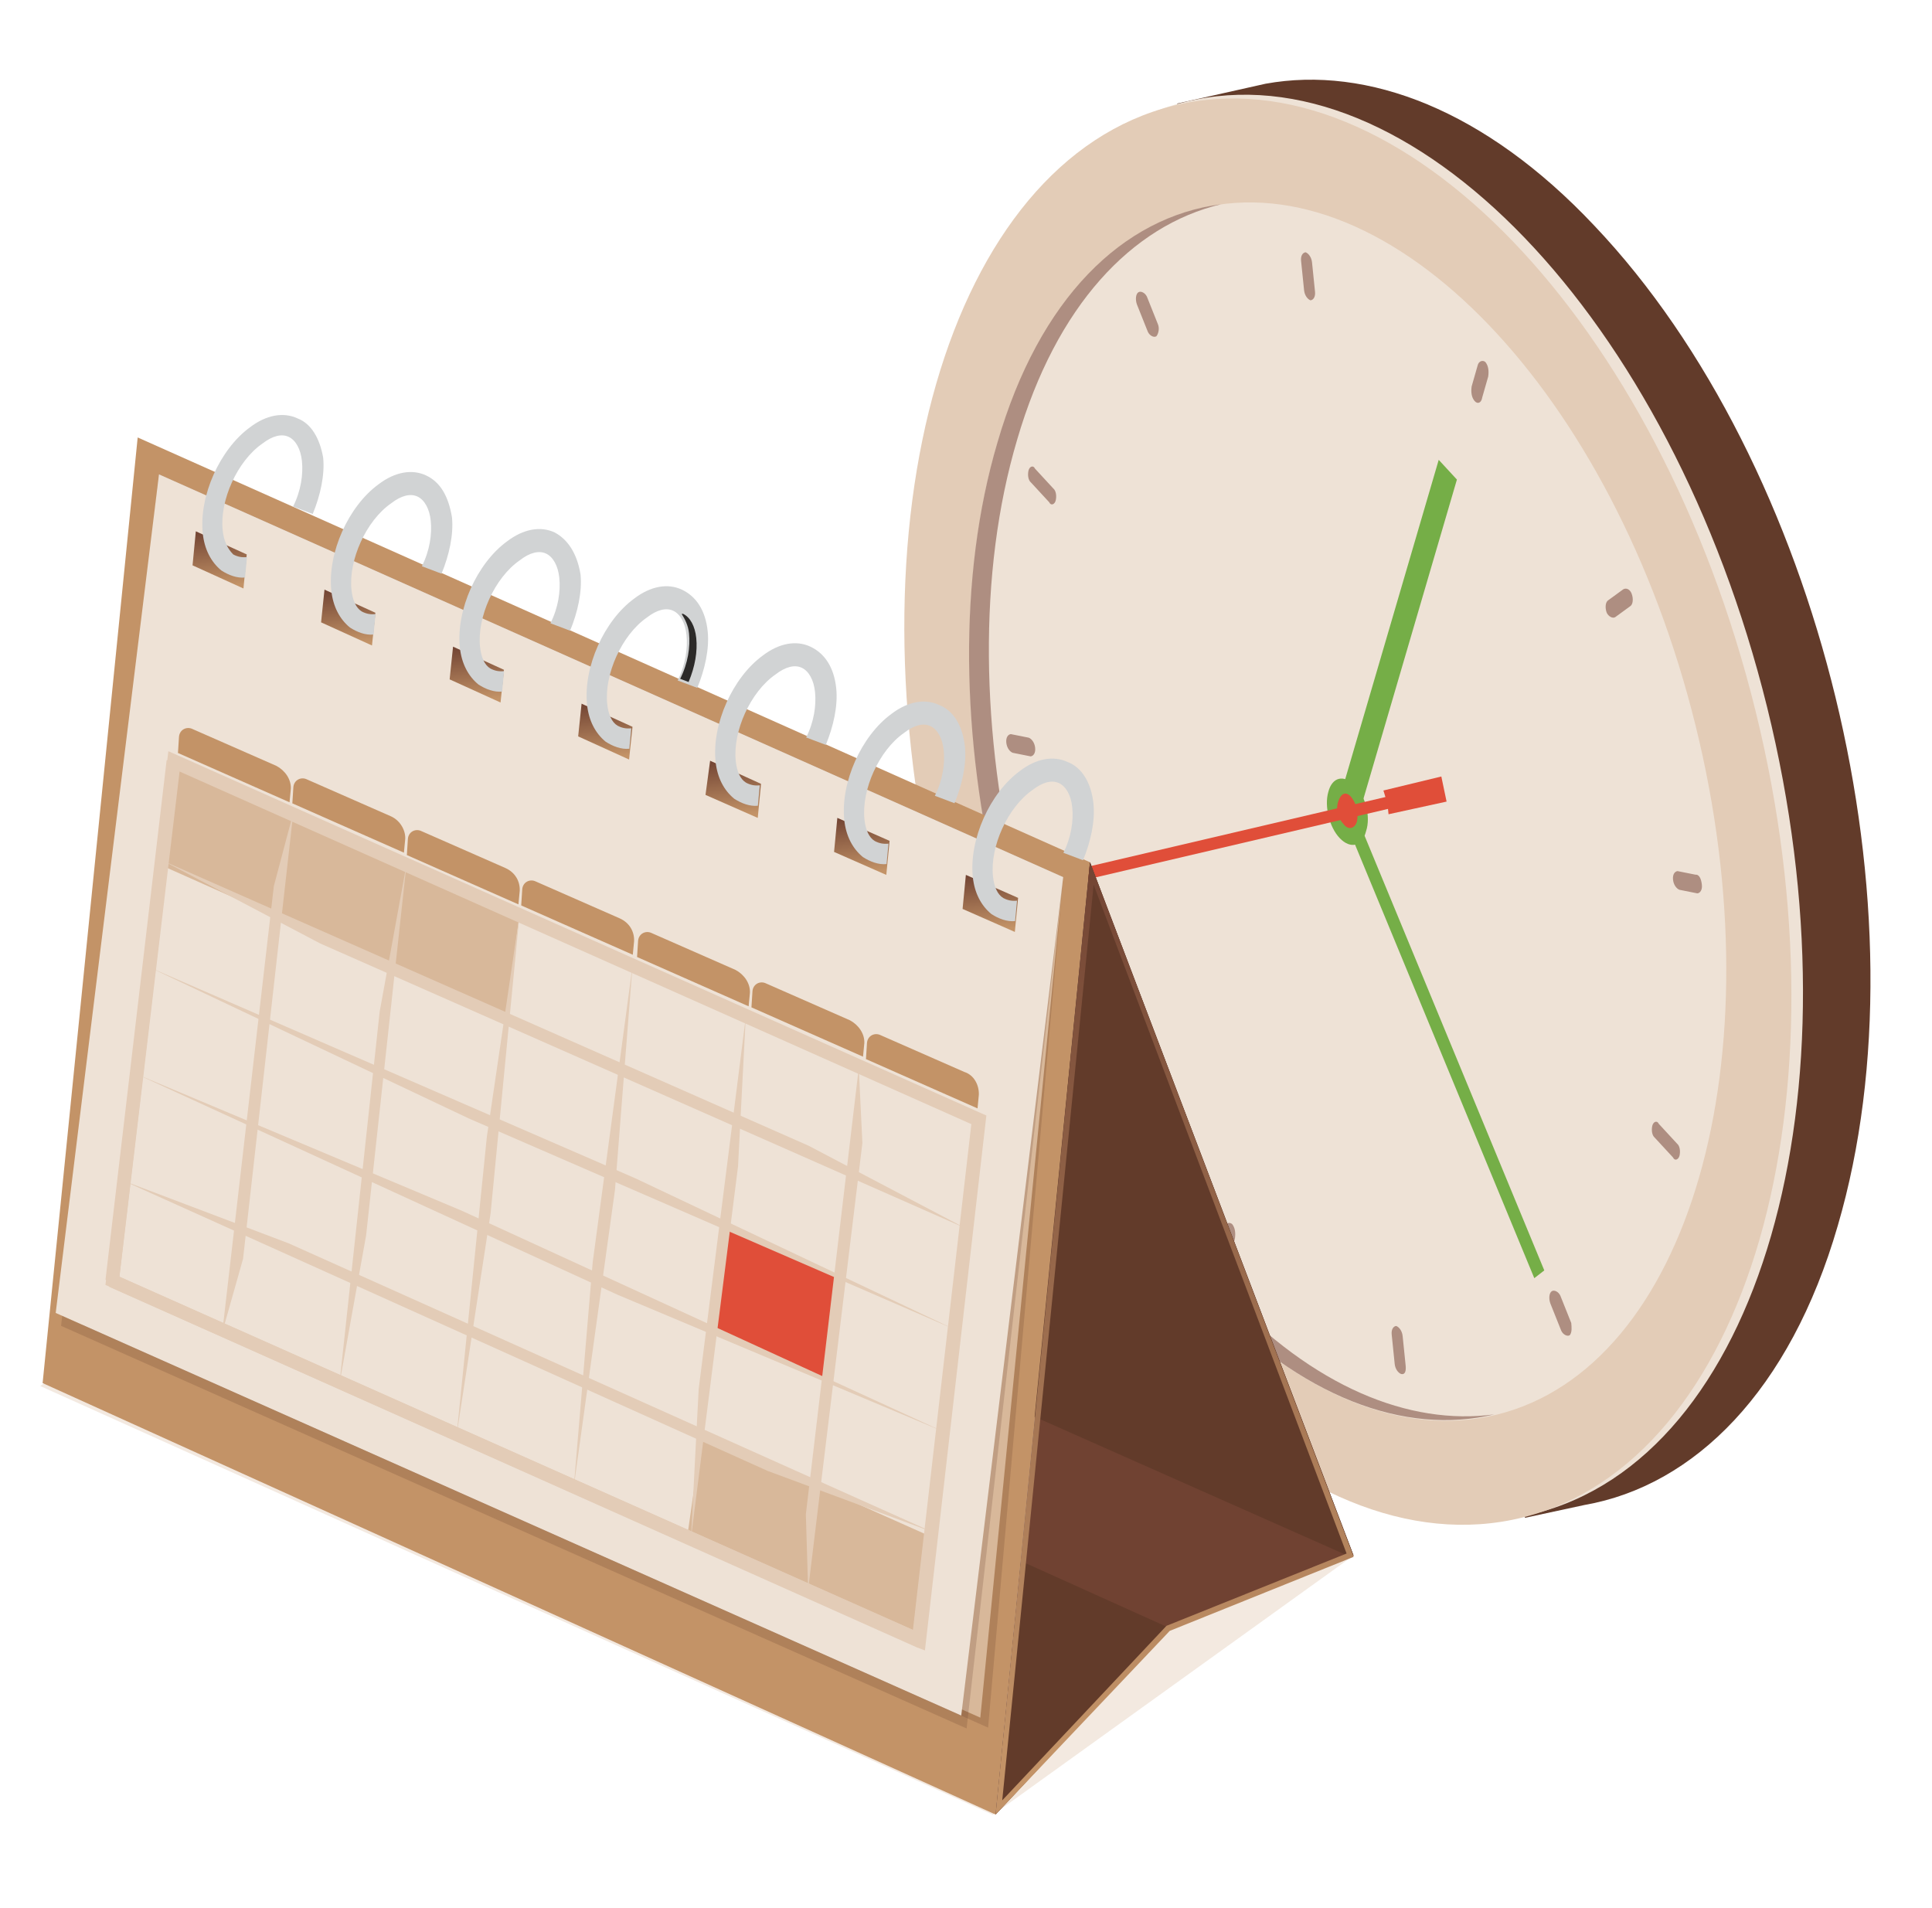 <svg width="491" height="485" viewBox="0 0 491 485" fill="none" xmlns="http://www.w3.org/2000/svg">
<g clip-path="url(#clip0)">
<path d="M467.058 311.489C490.448 231.644 462.743 117.937 405.15 57.319C377.475 27.924 347.528 16.583 321.616 21.282L299.166 26.313L303.782 44.693C295.966 55.43 289.444 68.776 284.929 85.003C261.54 164.847 289.244 278.554 346.838 339.172C358.737 351.668 370.969 360.703 382.924 367.024L387.575 385.743L402.666 382.491C430.613 377.584 454.893 353.515 467.058 311.489Z" fill="#623B2A"/>
<path d="M389.83 384.722C447.049 370.581 473.583 278.794 449.094 179.712C424.606 80.629 358.369 11.772 301.149 25.913C243.93 40.055 217.397 131.842 241.885 230.924C266.374 330.006 332.611 398.864 389.83 384.722Z" fill="#EEE2D6"/>
<path d="M386.887 385.68C444.106 371.538 470.639 279.751 446.151 180.669C421.662 81.587 355.425 12.729 298.206 26.87C240.987 41.012 214.453 132.799 238.942 231.881C263.43 330.963 329.667 399.821 386.887 385.68Z" fill="#E3CCB7"/>
<path d="M380.418 359.523C429.228 347.459 451.838 269.065 430.919 184.425C410 99.784 353.473 40.949 304.663 53.013C255.853 65.076 233.243 143.47 254.163 228.111C275.082 312.751 331.608 371.586 380.418 359.523Z" fill="#EEE2D6"/>
<path d="M311.123 328.416C261.962 276.535 238.361 179.547 258.517 111.685C268.425 77.772 287.588 57.309 310.344 51.904C285.311 55.142 264.113 75.812 253.463 112.543C233.342 180.744 256.943 277.732 306.07 329.274C330.651 355.215 356.998 364.867 379.753 359.462C358.112 362.354 333.801 352.495 311.123 328.416Z" fill="#AE8E81"/>
<path d="M347.157 211.295C346.181 215.164 343.163 215.815 340.477 213.004C337.791 210.193 336.559 204.835 337.57 201.305C338.546 197.435 341.565 196.784 344.25 199.595C346.902 202.067 348.473 207.39 347.157 211.295Z" fill="#75AE47"/>
<path d="M374.731 101.883C373.949 100.935 373.81 99.578 374.011 98.187L375.527 92.891C375.763 91.839 376.746 91.396 377.493 92.005C378.276 92.953 378.414 94.31 378.213 95.702L376.697 100.997C376.496 102.389 375.513 102.832 374.731 101.883Z" fill="#AE8E81"/>
<path d="M310.36 320.958C309.577 320.009 309.439 318.652 309.64 317.261L311.156 311.965C311.392 310.913 312.375 310.47 313.122 311.079C313.905 312.028 314.043 313.384 313.842 314.776L312.36 320.411C311.786 321.498 311.142 321.906 310.36 320.958Z" fill="#AE8E81"/>
<path d="M268.313 127.137C268.077 128.189 267.094 128.632 266.651 127.649L262.027 122.637C261.28 122.028 261.141 120.671 261.377 119.618C261.612 118.566 262.595 118.123 263.038 119.106L267.662 124.119C268.41 124.728 268.548 126.085 268.313 127.137Z" fill="#AE8E81"/>
<path d="M426.846 293.656C426.611 294.709 425.628 295.152 425.185 294.169L420.56 289.156C419.813 288.547 419.674 287.19 419.91 286.138C420.145 285.086 421.128 284.643 421.571 285.626L426.195 290.638C426.943 291.247 427.081 292.604 426.846 293.656Z" fill="#AE8E81"/>
<path d="M333.051 76.327C332.338 76.057 331.556 75.109 331.418 73.752L330.657 66.289C330.518 64.932 331.128 64.185 331.806 64.115C332.519 64.386 333.301 65.334 333.44 66.691L334.201 74.153C334.339 75.51 333.73 76.258 333.051 76.327Z" fill="#AE8E81"/>
<path d="M356.081 349.198C355.368 348.928 354.586 347.98 354.447 346.623L353.686 339.16C353.548 337.803 354.157 337.056 354.835 336.987C355.548 337.257 356.331 338.205 356.469 339.562L357.23 347.025C357.368 348.381 357.133 349.434 356.081 349.198Z" fill="#AE8E81"/>
<path d="M263.074 190.055C263.212 191.412 262.603 192.159 261.924 192.229L257.376 191.322C256.663 191.052 255.881 190.103 255.743 188.746C255.604 187.389 256.214 186.642 256.892 186.573L261.44 187.48C262.153 187.75 262.935 188.698 263.074 190.055Z" fill="#AE8E81"/>
<path d="M432.515 224.871C432.654 226.228 432.044 226.976 431.366 227.045L426.818 226.138C426.105 225.868 425.322 224.919 425.184 223.563C425.046 222.206 425.655 221.458 426.333 221.389L430.882 222.296C431.899 222.192 432.377 223.515 432.515 224.871Z" fill="#AE8E81"/>
<path d="M293.883 85.462C293.239 85.871 292.152 85.296 291.709 84.313L288.948 77.397C288.47 76.075 288.671 74.683 289.315 74.275C289.958 73.867 291.045 74.441 291.488 75.424L294.25 82.34C294.693 83.323 294.492 84.715 293.883 85.462Z" fill="#AE8E81"/>
<path d="M398.945 339.337C398.302 339.746 397.215 339.171 396.772 338.188L394.01 331.272C393.532 329.95 393.733 328.558 394.377 328.15C395.021 327.742 396.108 328.316 396.551 329.299L399.313 336.215C399.416 337.233 399.555 338.59 398.945 339.337Z" fill="#AE8E81"/>
<path d="M279.561 257.605C280.039 258.927 279.838 260.319 279.194 260.727L275.366 263.517C274.722 263.925 273.635 263.351 273.192 262.367C272.715 261.045 272.915 259.654 273.559 259.245L277.388 256.456C277.997 255.708 279.084 256.283 279.561 257.605Z" fill="#AE8E81"/>
<path d="M414.689 150.934C415.167 152.256 414.966 153.648 414.322 154.056L410.494 156.846C409.85 157.254 408.763 156.679 408.32 155.696C407.843 154.374 408.043 152.983 408.687 152.574L412.516 149.785C413.159 149.376 414.212 149.612 414.689 150.934Z" fill="#AE8E81"/>
<path d="M343.569 213.029L338.945 208.017L365.637 116.868L370.261 121.88L343.569 213.029Z" fill="#75AE47"/>
<path d="M343.788 205.133L341.247 207.106L389.927 324.843L392.468 322.87L343.788 205.133Z" fill="#75AE47"/>
<path d="M344.846 208.797C344.341 210.562 342.679 211.074 341.489 209.482C339.959 207.924 339.377 205.584 340.188 203.445C340.998 201.306 342.354 201.168 343.545 202.76C344.736 204.352 345.317 206.692 344.846 208.797Z" fill="#E04E39"/>
<path d="M367.636 203.721L366.3 197.345L351.582 200.902L352.094 202.564L261.378 223.811L262.029 226.829L352.745 205.582L352.883 206.939L367.636 203.721Z" fill="#E04E39"/>
<path opacity="0.2" d="M252.345 461.229L10.224 352.252L101.905 286.693L343.991 395.331L252.345 461.229Z" fill="#C39367"/>
<path d="M34.99 111.178L10.83 351.504L253.02 461.159L277.008 219.137L34.99 111.178Z" fill="#C39367"/>
<path opacity="0.2" d="M251.115 439.071L270.2 222.912L40.408 120.56L20.984 336.754L251.115 439.071Z" fill="#623B2A"/>
<path d="M249.139 436.533L270.197 222.914L40.405 120.563L19.008 334.216L249.139 436.533Z" fill="#D8B89A"/>
<path opacity="0.2" d="M245.653 439.279L270.2 222.905L40.408 120.554L15.522 336.962L245.653 439.279Z" fill="#623B2A"/>
<path d="M244.288 435.996L270.198 222.911L40.406 120.559L14.156 333.679L244.288 435.996Z" fill="#EEE2D6"/>
<path d="M213.061 324.701L209.515 350.425L181.839 337.824L185.046 312.135L213.061 324.701Z" fill="#E04E39"/>
<path d="M40.944 219.893L128.555 258.942L132.031 232.54L44.76 193.456L40.944 219.893Z" fill="#D8B89A"/>
<path d="M174.582 391.007L233.396 416.541L236.568 390.512L178.398 364.569L174.582 391.007Z" fill="#D8B89A"/>
<path d="M235.062 419.452L232.923 418.642L26.799 326.558L42.785 190.916L250.674 283.505L235.062 419.452ZM30.358 324.481L232.135 414.266L247.116 285.582L45.678 195.762L30.358 324.481Z" fill="#E3CCB7"/>
<path d="M247.022 284.256L231.729 416.691L235.116 417.083L250.409 284.647L247.022 284.256Z" fill="#E3CCB7"/>
<path d="M205.38 403.977L204.8 384.843L218.25 271.395L219.17 290.495L205.38 403.977Z" fill="#E3CCB7"/>
<path d="M175.603 390.904L177.565 353.002L189.526 258.557L187.564 296.458L175.603 390.904Z" fill="#E3CCB7"/>
<path d="M145.822 377.837L150.63 320.795L160.762 245.387L156.294 302.394L145.822 377.837Z" fill="#E3CCB7"/>
<path d="M116.039 364.764L123.728 288.919L132.032 232.548L124.682 308.358L116.039 364.764Z" fill="#E3CCB7"/>
<path d="M86.263 351.694L96.493 257.082L103.307 219.714L93.042 313.986L86.263 351.694Z" fill="#E3CCB7"/>
<path d="M56.481 338.627L69.593 225.214L74.543 206.544L61.771 319.923L56.481 338.627Z" fill="#E3CCB7"/>
<path d="M42.35 193.197L26.812 325.27L30.199 325.668L45.736 193.596L42.35 193.197Z" fill="#E3CCB7"/>
<path d="M29.133 323.92L27.746 327.035L232.696 418.309L234.083 415.195L29.133 323.92Z" fill="#E3CCB7"/>
<path d="M195.101 373.832L31.287 300.055L73.355 315.986L237.134 389.425L195.101 373.832Z" fill="#E3CCB7"/>
<path d="M156.948 329.057L34.697 272.977L117.414 307.726L239.665 363.807L156.948 329.057Z" fill="#E3CCB7"/>
<path d="M119.135 284.248L38.107 245.898L161.473 299.466L242.501 337.816L119.135 284.248Z" fill="#E3CCB7"/>
<path d="M81.349 239.766L41.51 218.809L205.524 291.195L245.363 312.152L81.349 239.766Z" fill="#E3CCB7"/>
<path d="M44.93 192.034L43.543 195.148L248.181 286.284L249.568 283.169L44.93 192.034Z" fill="#E3CCB7"/>
<path d="M277.008 219.131L253.021 461.153L296.899 414.178L343.988 395.323L277.008 219.131Z" fill="#704232"/>
<path d="M343.351 395.734L343.994 395.325L277.014 219.133L262.939 360.064L343.351 395.734Z" fill="#623B2A"/>
<path d="M297.919 414.074L259.478 396.744L253.022 461.152L296.901 414.178L297.919 414.074Z" fill="#623B2A"/>
<path d="M277.008 219.131L253.021 461.153L297.273 414.483L344.023 395.663L277.008 219.131ZM296.456 413.195L254.71 457.553L277.935 224.863L342.223 394.818L296.456 413.195Z" fill="url(#paint0_linear)"/>
<path d="M258.743 228.194L245.466 222.35L244.634 231.004L257.912 236.847L258.743 228.194Z" fill="url(#paint1_linear)"/>
<path d="M226.079 213.702L212.802 207.858L211.97 216.512L225.248 222.355L226.079 213.702Z" fill="url(#paint2_linear)"/>
<path d="M193.407 199.214L180.469 193.335L179.298 202.023L192.576 207.867L193.407 199.214Z" fill="url(#paint3_linear)"/>
<path d="M160.742 184.717L147.803 178.839L146.938 187.153L159.876 193.031L160.742 184.717Z" fill="url(#paint4_linear)"/>
<path d="M128.076 170.225L115.137 164.347L114.272 172.661L127.21 178.539L128.076 170.225Z" fill="url(#paint5_linear)"/>
<path d="M95.404 155.732L82.466 149.854L81.6 158.168L94.538 164.047L95.404 155.732Z" fill="url(#paint6_linear)"/>
<path d="M62.705 140.908L49.766 135.03L48.935 143.683L61.873 149.562L62.705 140.908Z" fill="url(#paint7_linear)"/>
<path d="M271.328 193.661C267.728 191.972 263.353 192.761 259.22 195.924C251.563 201.504 246.26 213.355 247.228 222.853C247.643 226.923 249.346 230.177 251.963 232.31C253.797 233.493 255.936 234.304 257.972 234.096L258.47 228.904C257.113 229.042 256.061 228.807 254.974 228.232C253.514 227.353 252.628 225.387 252.351 222.673C251.59 215.211 256.049 205.159 262.452 200.736C264.993 198.763 267.333 198.182 269.133 199.026C270.933 199.871 272.193 202.142 272.504 205.195C272.85 208.587 272.247 212.761 270.253 216.735L275.245 218.625C277.169 213.973 278.346 208.712 277.897 204.302C277.343 198.875 274.893 195.012 271.328 193.661Z" fill="#D1D3D4"/>
<path d="M238.662 179.169C235.062 177.48 230.687 178.269 226.554 181.432C218.897 187.011 213.594 198.863 214.562 208.361C214.977 212.431 216.68 215.685 219.297 217.817C221.131 219.001 223.27 219.811 225.305 219.604L225.804 214.412C224.447 214.55 223.395 214.315 222.308 213.74C220.848 212.861 219.962 210.895 219.685 208.181C218.924 200.718 223.383 190.667 229.786 186.244C232.327 184.271 234.667 183.69 236.467 184.534C238.267 185.379 239.527 187.65 239.838 190.703C240.184 194.095 239.581 198.269 237.587 202.242L242.578 204.133C244.503 199.481 245.68 194.22 245.231 189.81C244.677 184.382 242.227 180.519 238.662 179.169Z" fill="#D1D3D4"/>
<path d="M205.957 164.345C202.357 162.656 197.982 163.445 193.849 166.608C186.192 172.187 180.888 184.039 181.857 193.537C182.272 197.607 183.975 200.861 186.592 202.993C188.426 204.177 190.565 204.987 192.6 204.78L193.099 199.588C191.742 199.726 190.69 199.491 189.603 198.916C188.143 198.037 187.257 196.071 186.98 193.357C186.219 185.894 190.678 175.843 197.081 171.419C199.622 169.447 201.962 168.865 203.762 169.71C205.562 170.555 206.821 172.825 207.133 175.878C207.479 179.27 206.876 183.445 204.882 187.418L209.873 189.308C211.798 184.657 212.975 179.395 212.526 174.986C211.972 169.558 209.556 166.034 205.957 164.345Z" fill="#D1D3D4"/>
<path d="M173.291 149.857C169.691 148.167 165.316 148.956 161.183 152.12C153.526 157.699 148.222 169.55 149.191 179.048C149.606 183.119 151.309 186.373 153.926 188.505C155.76 189.689 157.899 190.499 159.934 190.291L160.433 185.099C159.076 185.238 158.024 185.002 156.937 184.428C155.477 183.548 154.591 181.582 154.314 178.869C153.553 171.406 158.012 161.354 164.415 156.931C166.956 154.958 169.296 154.377 171.096 155.222C172.896 156.066 174.155 158.337 174.467 161.39C174.813 164.782 174.21 168.956 172.216 172.93L177.207 174.82C179.132 170.168 180.309 164.907 179.86 160.497C179.306 155.07 176.89 151.546 173.291 149.857Z" fill="#D1D3D4"/>
<path d="M140.966 135.326C137.367 133.636 132.992 134.425 128.859 137.589C121.202 143.168 115.898 155.019 116.867 164.517C117.282 168.588 118.985 171.841 121.601 173.974C123.436 175.158 125.575 175.968 127.61 175.76L128.109 170.568C126.752 170.706 125.7 170.471 124.613 169.896C123.152 169.017 122.266 167.051 121.99 164.337C121.229 156.875 125.687 146.823 132.091 142.4C134.632 140.427 136.972 139.846 138.772 140.69C140.571 141.535 141.831 143.806 142.143 146.859C142.489 150.251 141.886 154.425 139.892 158.399L144.883 160.289C146.808 155.637 147.985 150.376 147.535 145.966C146.643 140.573 144.227 137.049 140.966 135.326Z" fill="#D1D3D4"/>
<path d="M108.295 120.833C104.695 119.144 100.32 119.933 96.187 123.096C88.53 128.676 83.226 140.527 84.195 150.025C84.61 154.095 86.313 157.349 88.93 159.481C90.764 160.665 92.903 161.475 94.938 161.268L95.437 156.076C94.08 156.214 93.028 155.979 91.941 155.404C90.481 154.525 89.594 152.559 89.318 149.845C88.557 142.382 93.016 132.331 99.419 127.908C101.96 125.935 104.3 125.354 106.1 126.198C107.9 127.043 109.159 129.314 109.471 132.367C109.817 135.759 109.214 139.933 107.22 143.907L112.211 145.797C114.136 141.145 115.313 135.884 114.864 131.474C113.971 126.081 111.894 122.523 108.295 120.833Z" fill="#D1D3D4"/>
<path d="M75.629 106.341C72.029 104.652 67.654 105.441 63.521 108.604C55.864 114.183 50.56 126.035 51.529 135.533C51.944 139.603 53.647 142.857 56.264 144.989C58.098 146.173 60.237 146.983 62.272 146.776L62.771 141.584C61.414 141.722 60.362 141.487 59.275 140.912C57.745 139.354 56.859 137.388 56.583 134.675C55.822 127.212 60.28 117.16 66.684 112.737C69.225 110.764 71.565 110.183 73.365 111.028C75.164 111.872 76.424 114.143 76.736 117.196C77.081 120.588 76.479 124.762 74.485 128.736L79.476 130.626C81.401 125.974 82.578 120.713 82.128 116.303C81.305 111.589 79.194 107.691 75.629 106.341Z" fill="#D1D3D4"/>
<path d="M176.947 162.161C176.635 159.108 175.376 156.837 173.576 155.992L173.236 156.027C174.053 157.314 174.905 158.941 175.112 160.977C175.458 164.369 174.856 168.543 172.862 172.517L175.001 173.327C176.655 169.388 177.293 165.553 176.947 162.161Z" fill="#2C2A29"/>
<path d="M70.239 194.642L48.71 185.185C47.284 184.645 45.657 185.496 45.491 187.227L45.228 191.366L73.582 203.898L73.915 200.437C74.012 198.028 72.413 195.792 70.239 194.642Z" fill="#C39367"/>
<path d="M99.308 207.443L77.779 197.985C76.353 197.445 74.726 198.297 74.559 200.027L74.296 204.167L102.651 216.699L102.983 213.238C103.115 211.168 101.821 208.558 99.308 207.443Z" fill="#C39367"/>
<path d="M128.411 220.588L106.882 211.13C105.456 210.59 103.829 211.441 103.663 213.172L103.4 217.312L131.754 229.843L132.087 226.382C132.184 223.973 130.924 221.702 128.411 220.588Z" fill="#C39367"/>
<path d="M157.474 233.388L135.945 223.931C134.519 223.391 132.892 224.242 132.726 225.973L132.462 230.113L160.817 242.644L161.149 239.183C161.246 236.774 159.987 234.503 157.474 233.388Z" fill="#C39367"/>
<path d="M186.915 246.494L165.386 237.036C163.96 236.496 162.333 237.348 162.167 239.078L161.904 243.218L190.258 255.75L190.591 252.288C190.688 249.879 189.089 247.643 186.915 246.494Z" fill="#C39367"/>
<path d="M215.985 259.295L194.456 249.837C193.03 249.297 191.404 250.148 191.237 251.879L190.974 256.019L219.328 268.55L219.661 265.089C219.758 262.68 218.159 260.444 215.985 259.295Z" fill="#C39367"/>
<path d="M245.087 272.439L223.558 262.982C222.132 262.442 220.505 263.293 220.339 265.024L220.076 269.163L248.43 281.695L248.763 278.234C248.86 275.825 247.565 273.215 245.087 272.439Z" fill="#C39367"/>
</g>
<defs>
<linearGradient id="paint0_linear" x1="326.014" y1="438.068" x2="296.417" y2="211.494" gradientUnits="userSpaceOnUse">
<stop offset="0.005" stop-color="#C39367"/>
<stop offset="1" stop-color="#704232"/>
</linearGradient>
<linearGradient id="paint1_linear" x1="256.247" y1="235.988" x2="254.532" y2="221.044" gradientUnits="userSpaceOnUse">
<stop offset="0.005" stop-color="#C39367"/>
<stop offset="1" stop-color="#704232"/>
</linearGradient>
<linearGradient id="paint2_linear" x1="223.582" y1="221.496" x2="221.868" y2="206.552" gradientUnits="userSpaceOnUse">
<stop offset="0.005" stop-color="#C39367"/>
<stop offset="1" stop-color="#704232"/>
</linearGradient>
<linearGradient id="paint3_linear" x1="190.911" y1="207.007" x2="189.196" y2="192.063" gradientUnits="userSpaceOnUse">
<stop offset="0.005" stop-color="#C39367"/>
<stop offset="1" stop-color="#704232"/>
</linearGradient>
<linearGradient id="paint4_linear" x1="158.29" y1="192.186" x2="156.612" y2="177.567" gradientUnits="userSpaceOnUse">
<stop offset="0.005" stop-color="#C39367"/>
<stop offset="1" stop-color="#704232"/>
</linearGradient>
<linearGradient id="paint5_linear" x1="125.624" y1="177.693" x2="123.946" y2="163.075" gradientUnits="userSpaceOnUse">
<stop offset="0.005" stop-color="#C39367"/>
<stop offset="1" stop-color="#704232"/>
</linearGradient>
<linearGradient id="paint6_linear" x1="92.953" y1="163.201" x2="91.275" y2="148.582" gradientUnits="userSpaceOnUse">
<stop offset="0.005" stop-color="#C39367"/>
<stop offset="1" stop-color="#704232"/>
</linearGradient>
<linearGradient id="paint7_linear" x1="60.286" y1="148.694" x2="58.566" y2="133.751" gradientUnits="userSpaceOnUse">
<stop offset="0.005" stop-color="#C39367"/>
<stop offset="1" stop-color="#704232"/>
</linearGradient>
<clipPath id="clip0">
<rect width="491" height="484.181" fill="white"/>
</clipPath>
</defs>
</svg>
